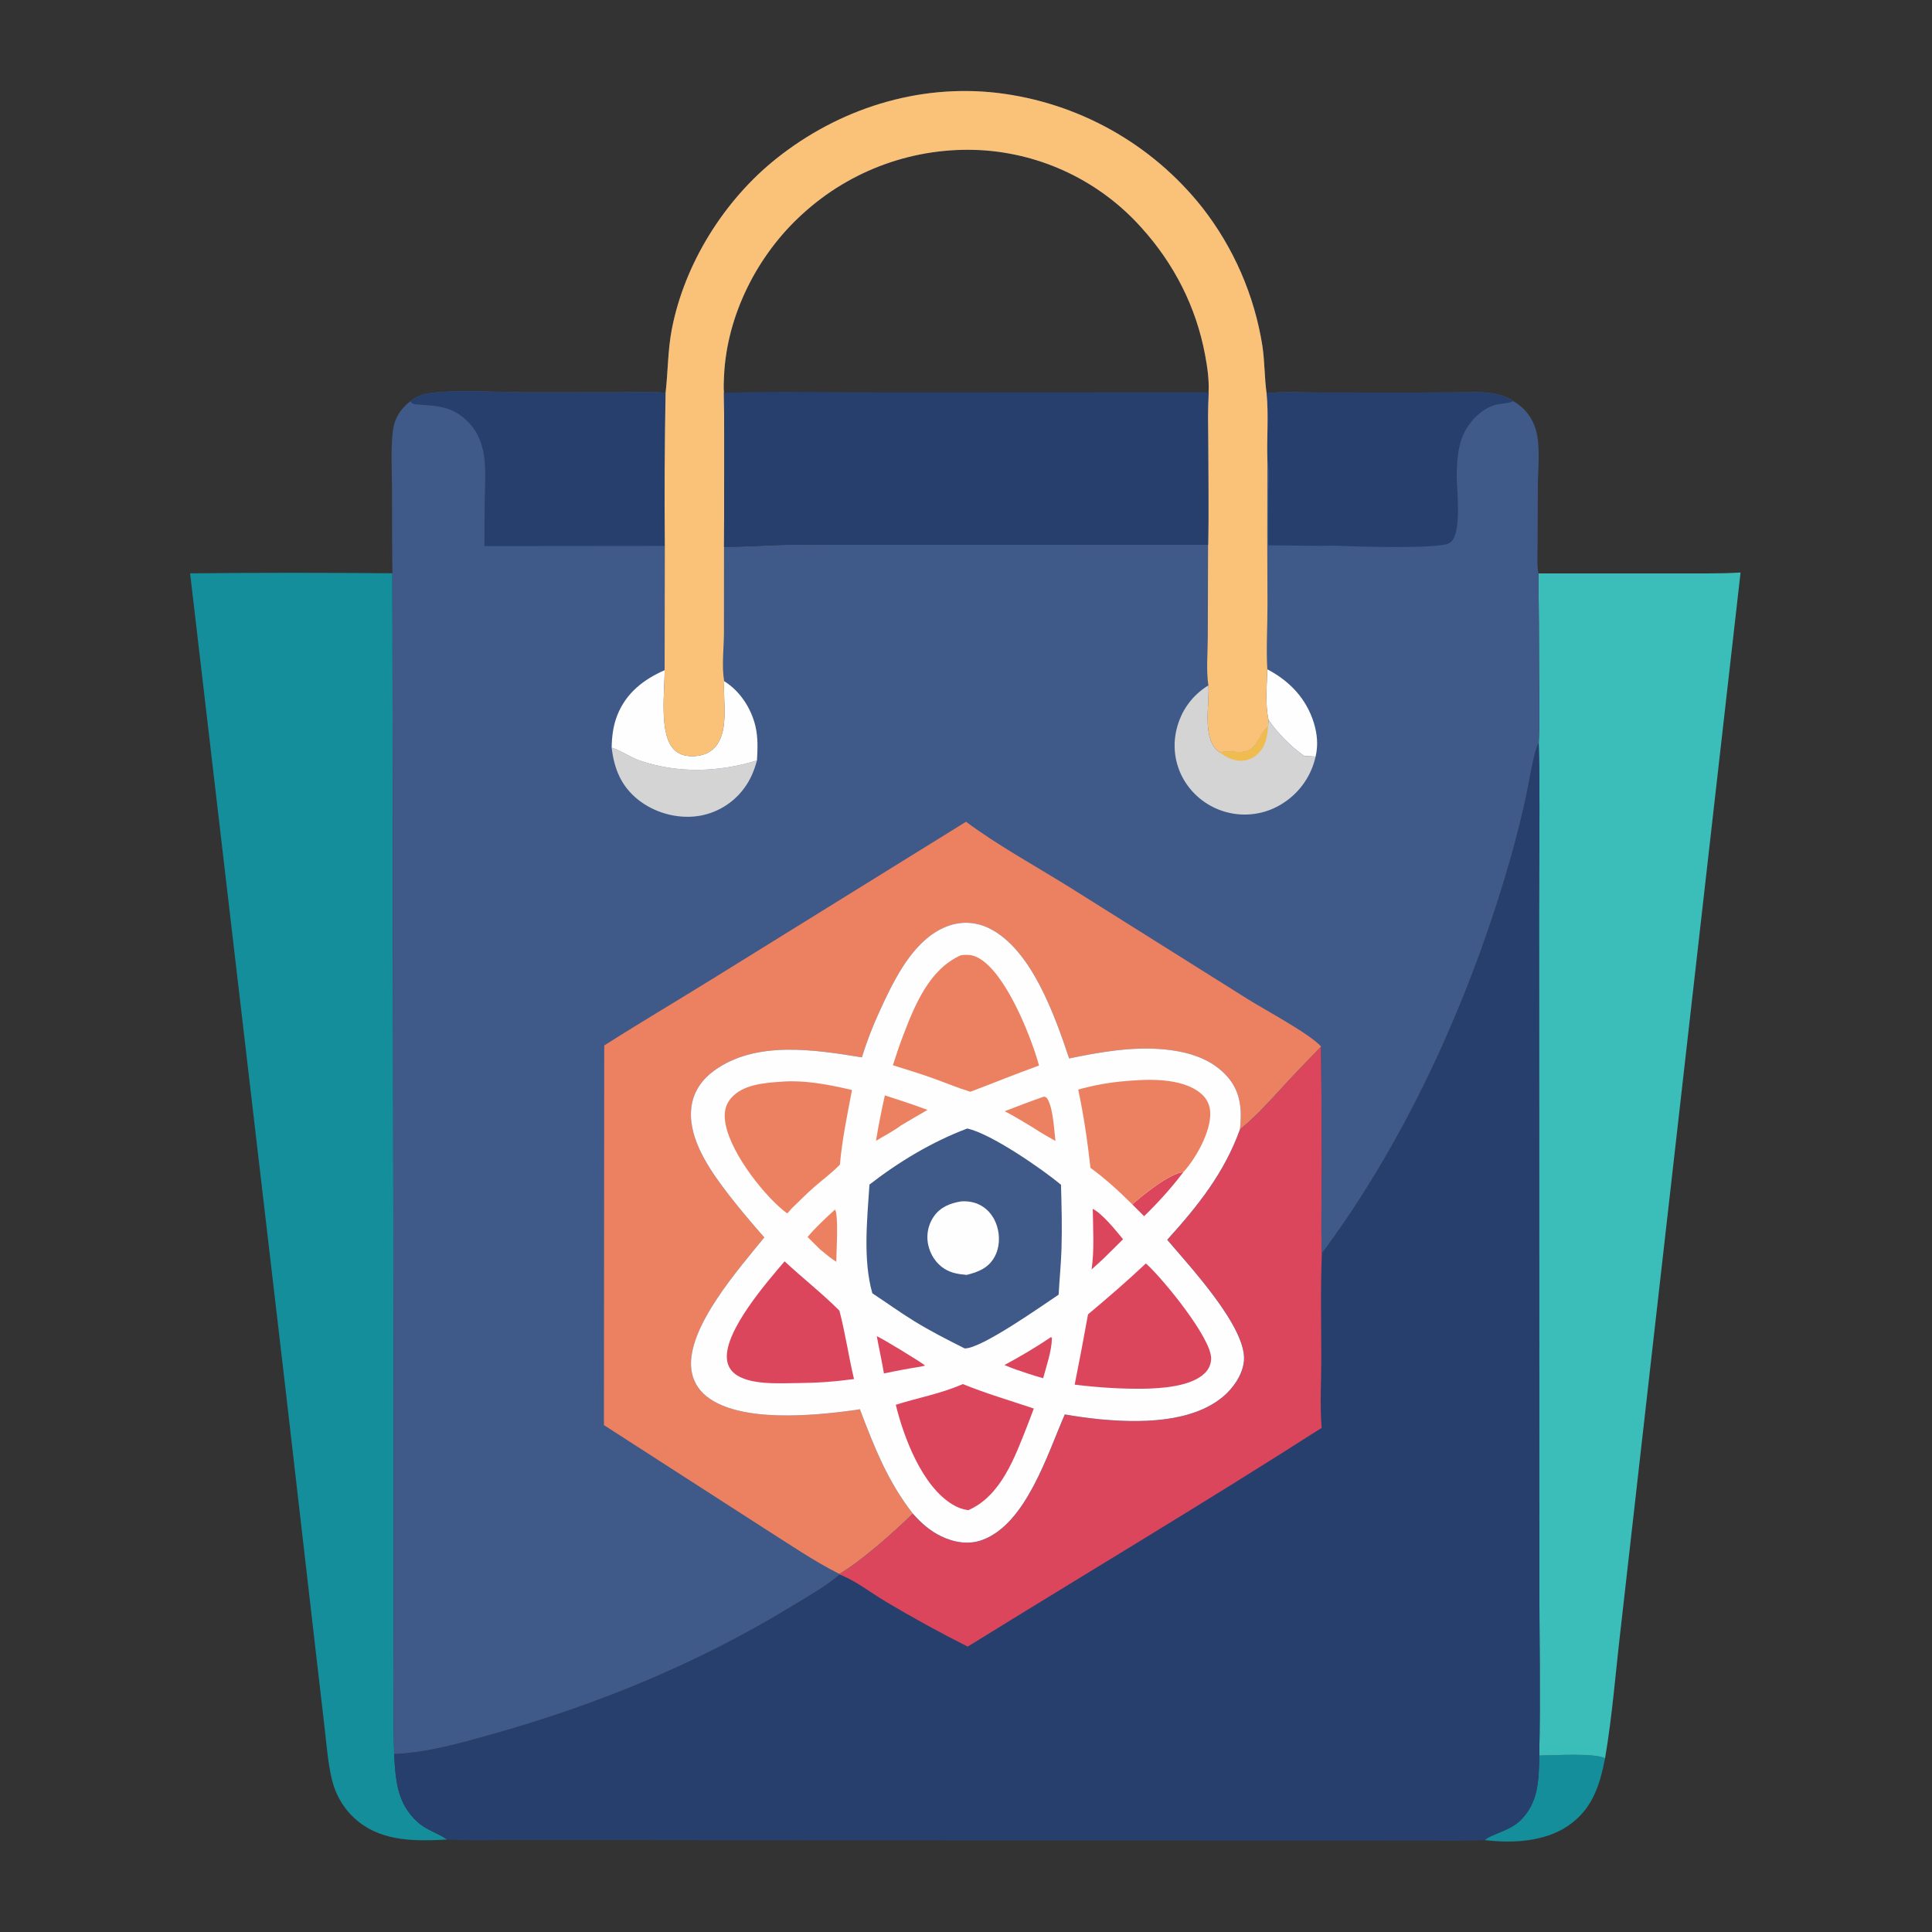 <?xml version="1.0" encoding="utf-8" ?>
<svg xmlns="http://www.w3.org/2000/svg" xmlns:xlink="http://www.w3.org/1999/xlink" width="250" height="250">
	<rect width="100%" height="100%" fill="#333333" stroke="none"/>
	<path fill="#148E9A" transform="scale(0.244 0.244)"
		d="M816.305 931.008C823.815 930.984 845.47 929.503 851.208 932.481C848.329 947.177 844.316 959.723 831.298 968.473C818.958 976.768 801.759 977.641 787.429 975.85C789.984 973.028 800.264 971.082 805.847 965.826C815.981 956.287 816.082 943.952 816.305 931.008Z" />
	<path fill="#3BBDBA" transform="scale(0.244 0.244)"
		d="M815.871 304.087L888.847 304.09C900.198 304.03 911.739 304.324 923.068 303.613L875.559 721.905L859.424 864.376C856.785 887.027 855.029 910.008 851.208 932.481C845.47 929.503 823.815 930.984 816.305 931.008C816.963 899.402 816.348 867.641 816.334 836.023L816.251 652.312L816.186 483.833C816.18 453.923 816.795 423.889 816.038 394C816.604 381.86 816.258 369.738 816.212 357.592Q816.184 330.839 815.871 304.087Z" />
	<path fill="#148E9A" transform="scale(0.244 0.244)"
		d="M100.819 304.058Q154.453 303.496 208.087 304.023L208.691 708.554L208.757 848.854C208.752 875.948 208.35 903.093 209.024 930.179C209.799 944.192 210.537 956.65 221.77 966.552C226.429 970.659 232.301 972.083 237.137 975.566C221.019 976.428 203.72 976.773 190.38 966.288C182.927 960.431 178.074 952.468 175.91 943.278C173.886 934.684 173.233 925.648 172.213 916.89L167.436 875.645L151.554 737.796L100.819 304.058Z" />
	<path fill="#263F6D" transform="scale(0.244 0.244)"
		d="M816.038 394C816.795 423.889 816.18 453.923 816.186 483.833L816.251 652.312L816.334 836.023C816.348 867.641 816.963 899.402 816.305 931.008C816.082 943.952 815.981 956.287 805.847 965.826C800.264 971.082 789.984 973.028 787.429 975.85C775.586 976.451 763.591 976.089 751.729 976.087L690.722 976.061L503.397 976.027L326.978 975.84L269.686 975.824C258.877 975.824 247.925 976.187 237.137 975.566C232.301 972.083 226.429 970.659 221.77 966.552C210.537 956.65 209.799 944.192 209.024 930.179C226.638 929.472 244.274 924.384 261.204 919.626C317.324 903.852 370.388 882.006 420.252 851.607C428.594 846.52 437.845 841.392 445.244 834.986L445.122 834.692C457.27 827.504 473.941 812.558 484.107 802.692C488.335 807.581 493.259 811.882 499.109 814.704C506.002 818.029 513.793 819.359 521.135 816.598C544.303 807.886 555.482 771.02 564.688 750.097Q573.595 751.647 582.587 752.593C603.545 754.626 631.705 754.857 648.627 740.668C654.147 736.039 659.185 728.725 659.704 721.4C660.965 703.581 630.21 670.823 618.99 657.489C635.361 639.399 649.192 622.133 657.604 598.867C666.203 592.011 673.527 583.652 680.966 575.602Q690.613 565.146 700.632 555.046L701.038 616.65C701.008 632.606 700.446 648.739 701.006 664.675C741.253 610.687 772.173 545.581 792.967 481.669C799.414 461.854 805.215 441.523 809.55 421.143C810.632 416.055 813.577 397.465 816.038 394Z" />
	<path fill="#DC465C" transform="scale(0.244 0.244)"
		d="M700.632 555.046L701.038 616.65C701.008 632.606 700.446 648.739 701.006 664.675C700.241 683.529 700.722 702.39 700.71 721.252C700.703 733.143 699.92 745.386 700.896 757.233C638.949 796.911 575.747 834.528 513.205 873.236Q491.048 862.085 469.742 849.383C461.714 844.593 453.97 838.397 445.244 834.986L445.122 834.692C457.27 827.504 473.941 812.558 484.107 802.692C488.335 807.581 493.259 811.882 499.109 814.704C506.002 818.029 513.793 819.359 521.135 816.598C544.303 807.886 555.482 771.02 564.688 750.097Q573.595 751.647 582.587 752.593C603.545 754.626 631.705 754.857 648.627 740.668C654.147 736.039 659.185 728.725 659.704 721.4C660.965 703.581 630.21 670.823 618.99 657.489C635.361 639.399 649.192 622.133 657.604 598.867C666.203 592.011 673.527 583.652 680.966 575.602Q690.613 565.146 700.632 555.046Z" />
	<path fill="#3F5A89" transform="scale(0.244 0.244)"
		d="M352.979 208.267C354.272 197.094 354.122 185.909 356.242 174.822C362.914 139.927 384.036 106.137 411.776 84.055C444.823 57.748 486.631 44.373 528.847 49.261Q530.828 49.496 532.803 49.779Q534.778 50.063 536.746 50.395Q538.713 50.727 540.672 51.106Q542.631 51.486 544.58 51.914Q546.529 52.341 548.466 52.816Q550.404 53.291 552.33 53.814Q554.256 54.336 556.168 54.905Q558.08 55.474 559.978 56.09Q561.876 56.706 563.758 57.368Q565.641 58.03 567.506 58.737Q569.372 59.445 571.219 60.198Q573.067 60.951 574.896 61.749Q576.724 62.548 578.533 63.39Q580.341 64.233 582.129 65.119Q583.916 66.006 585.682 66.936Q587.447 67.865 589.189 68.838Q590.931 69.811 592.649 70.826Q594.367 71.841 596.059 72.898Q597.751 73.955 599.418 75.052Q601.084 76.15 602.722 77.288Q604.361 78.427 605.972 79.604Q607.582 80.782 609.163 81.999Q610.745 83.216 612.296 84.471Q613.847 85.727 615.366 87.019Q616.886 88.312 618.374 89.641Q619.862 90.971 621.317 92.336Q622.771 93.702 624.193 95.102Q625.614 96.503 627 97.938Q628.386 99.373 629.737 100.841Q631.088 102.309 632.403 103.81Q633.717 105.311 634.995 106.844Q636.272 108.377 637.512 109.94Q639.072 111.935 640.569 113.978Q642.065 116.021 643.495 118.111Q644.926 120.201 646.29 122.335Q647.654 124.469 648.949 126.645Q650.245 128.821 651.471 131.037Q652.697 133.253 653.852 135.507Q655.007 137.76 656.09 140.05Q657.173 142.339 658.183 144.661Q659.193 146.984 660.129 149.337Q661.065 151.69 661.926 154.072Q662.787 156.453 663.572 158.861Q664.357 161.269 665.065 163.7Q665.774 166.132 666.404 168.585Q667.035 171.037 667.588 173.509Q668.141 175.98 668.615 178.468Q669.09 180.956 669.485 183.457C670.735 191.794 670.552 200.243 671.699 208.567C680.186 207.545 689.339 208.155 697.894 208.16L746.103 208.209L773.226 208.093C779.561 208.073 786.221 207.616 792.471 208.746C796.029 209.389 799.557 210.631 802.529 212.732C808.372 216.051 812.516 221.203 814.42 227.671C817.059 236.634 815.636 247.924 815.559 257.269L815.426 289.05C815.422 293.773 814.977 299.457 815.871 304.087Q816.184 330.839 816.212 357.592C816.258 369.738 816.604 381.86 816.038 394C813.577 397.465 810.632 416.055 809.55 421.143C805.215 441.523 799.414 461.854 792.967 481.669C772.173 545.581 741.253 610.687 701.006 664.675C700.446 648.739 701.008 632.606 701.038 616.65L700.632 555.046Q690.613 565.146 680.966 575.602C673.527 583.652 666.203 592.011 657.604 598.867C649.192 622.133 635.361 639.399 618.99 657.489C630.21 670.823 660.965 703.581 659.704 721.4C659.185 728.725 654.147 736.039 648.627 740.668C631.705 754.857 603.545 754.626 582.587 752.593Q573.595 751.647 564.688 750.097C555.482 771.02 544.303 807.886 521.135 816.598C513.793 819.359 506.002 818.029 499.109 814.704C493.259 811.882 488.335 807.581 484.107 802.692C473.941 812.558 457.27 827.504 445.122 834.692L445.244 834.986C437.845 841.392 428.594 846.52 420.252 851.607C370.388 882.006 317.324 903.852 261.204 919.626C244.274 924.384 226.638 929.472 209.024 930.179C208.35 903.093 208.752 875.948 208.757 848.854L208.691 708.554L208.087 304.023Q207.869 281.709 207.897 259.394C207.845 249.52 207.179 239.086 208.245 229.278C209.012 222.219 212.04 217.211 217.533 212.826C220.268 210.659 223.583 209.126 227.04 208.624C242.48 206.378 264.39 208.102 280.663 208.097L326.999 208.051C335.61 208.041 344.396 207.663 352.979 208.267ZM383.915 208.301C384.32 235.505 383.99 262.755 383.964 289.964C393.612 290.089 403.006 289.379 412.618 289.052C423.111 288.696 433.676 288.935 444.18 288.918L640.673 288.879C641.016 270.606 640.694 252.267 640.681 233.985C640.676 225.364 640.409 216.622 640.943 208.017C641.284 201.322 640.294 194.638 639.062 188.07C634.3 162.685 622.656 139.908 605.377 120.786Q604.362 119.649 603.32 118.538Q602.278 117.426 601.208 116.34Q600.139 115.255 599.043 114.196Q597.947 113.137 596.826 112.106Q595.704 111.074 594.558 110.07Q593.411 109.066 592.24 108.091Q591.069 107.116 589.875 106.17Q588.68 105.224 587.463 104.308Q586.245 103.391 585.006 102.505Q583.766 101.619 582.505 100.764Q581.244 99.908 579.962 99.084Q578.68 98.26 577.378 97.468Q576.077 96.676 574.756 95.916Q573.435 95.156 572.096 94.428Q570.757 93.701 569.401 93.007Q568.044 92.313 566.671 91.653Q565.297 90.992 563.908 90.366Q562.519 89.739 561.115 89.147Q559.711 88.555 558.293 87.998Q556.875 87.441 555.443 86.918Q554.012 86.396 552.568 85.909Q551.124 85.422 549.668 84.971Q548.213 84.52 546.747 84.105Q545.28 83.689 543.804 83.31Q542.328 82.931 540.844 82.589Q539.359 82.246 537.866 81.94Q536.373 81.634 534.873 81.365Q533.374 81.096 531.868 80.864Q530.362 80.632 528.85 80.437Q527.339 80.242 525.823 80.084Q524.308 79.927 522.789 79.806Q521.27 79.686 519.748 79.603Q518.146 79.521 516.542 79.479Q514.938 79.436 513.333 79.434Q511.729 79.431 510.125 79.469Q508.52 79.506 506.918 79.583Q505.315 79.659 503.715 79.776Q502.115 79.893 500.518 80.049Q498.921 80.205 497.328 80.401Q495.736 80.596 494.148 80.831Q492.561 81.066 490.98 81.341Q489.399 81.615 487.826 81.928Q486.252 82.241 484.687 82.594Q483.121 82.946 481.565 83.337Q480.009 83.727 478.463 84.157Q476.917 84.586 475.382 85.053Q473.847 85.521 472.324 86.026Q470.801 86.531 469.292 87.074Q467.782 87.617 466.286 88.197Q464.79 88.777 463.308 89.394Q461.827 90.011 460.362 90.664Q458.896 91.318 457.448 92.007Q455.999 92.697 454.567 93.422Q453.136 94.147 451.723 94.907Q450.31 95.668 448.917 96.463Q447.523 97.258 446.15 98.087Q444.776 98.917 443.423 99.78Q442.071 100.643 440.74 101.539Q439.409 102.436 438.101 103.365Q436.793 104.294 435.508 105.255Q434.223 106.216 432.963 107.209Q431.702 108.202 430.467 109.225Q429.231 110.249 428.021 111.303Q426.811 112.356 425.628 113.44C401.747 135.037 385.52 166.962 383.978 199.233C383.836 202.219 383.686 205.317 383.915 208.301Z" />
	<path fill="#FEFEFE" transform="scale(0.244 0.244)"
		d="M672.084 354.953C683.793 361.09 692.686 370.34 696.696 383.128C698.54 389.006 699.158 395.201 697.692 401.231L691.635 400.93C684.69 395.992 677.466 388.856 672.741 381.77C670.858 373.274 671.864 363.594 672.084 354.953Z" />
	<path fill="#D4D4D5" transform="scale(0.244 0.244)"
		d="M324.381 396.496C324.687 396.598 324.995 396.697 325.299 396.803C330.056 398.458 334.293 401.589 339.145 403.283C359.179 410.278 381.362 409.573 401.44 403.265C399.992 408.632 397.963 413.605 394.595 418.078Q394.038 418.833 393.444 419.558Q392.849 420.283 392.219 420.978Q391.589 421.673 390.925 422.335Q390.261 422.996 389.564 423.624Q388.867 424.252 388.139 424.843Q387.412 425.435 386.655 425.989Q385.899 426.543 385.115 427.059Q384.332 427.574 383.523 428.049Q382.715 428.525 381.883 428.958Q381.052 429.392 380.199 429.784Q379.347 430.175 378.476 430.523Q377.605 430.871 376.718 431.174Q375.831 431.478 374.929 431.736Q374.028 431.995 373.114 432.207Q372.201 432.42 371.278 432.586Q370.355 432.752 369.425 432.872C358.613 434.219 347.045 430.922 338.512 424.182C329.427 417.006 325.709 407.729 324.381 396.496Z" />
	<path fill="#FEFEFE" transform="scale(0.244 0.244)"
		d="M352.465 355.427C352.596 366.385 349.234 389.977 357.787 397.831C360.82 400.616 364.875 401.303 368.862 400.969C373.193 400.607 377.105 398.993 379.82 395.494C386.63 386.72 383.387 371.635 384.045 361.249C392.448 366.439 398.418 375.671 400.646 385.225C402.03 391.163 401.798 397.226 401.44 403.265C381.362 409.573 359.179 410.278 339.145 403.283C334.293 401.589 330.056 398.458 325.299 396.803C324.995 396.697 324.687 396.598 324.381 396.496C324.486 390.51 325.178 384.798 327.414 379.194C332.059 367.554 341.26 360.337 352.465 355.427Z" />
	<path fill="#D4D4D5" transform="scale(0.244 0.244)"
		d="M640.834 363.476C640.849 363.687 640.865 363.899 640.878 364.11C641.435 373.639 637.685 390.43 645.341 397.795C645.893 398.326 646.517 398.763 647.135 399.212C651.43 397.291 657.629 400.193 662.106 397.919C667.175 395.344 668.116 389.152 672.006 385.831C672.177 385.686 672.354 385.548 672.527 385.407C672.505 384.207 672.659 382.97 672.741 381.77C677.466 388.856 684.69 395.992 691.635 400.93L697.692 401.231Q697.487 402.16 697.238 403.077Q696.989 403.995 696.696 404.9Q696.402 405.804 696.066 406.694Q695.729 407.583 695.35 408.455Q694.971 409.327 694.551 410.18Q694.13 411.033 693.669 411.864Q693.207 412.696 692.706 413.504Q692.205 414.313 691.666 415.096Q691.127 415.879 690.55 416.635Q689.974 417.391 689.361 418.119Q688.749 418.847 688.102 419.544Q687.456 420.241 686.776 420.906Q686.096 421.571 685.386 422.203Q684.675 422.834 683.934 423.431Q683.194 424.027 682.425 424.588Q681.657 425.148 680.862 425.67Q680.088 426.188 679.289 426.668Q678.49 427.147 677.668 427.585Q676.846 428.024 676.003 428.421Q675.16 428.818 674.298 429.173Q673.436 429.527 672.558 429.838Q671.68 430.149 670.787 430.416Q669.894 430.683 668.989 430.905Q668.084 431.127 667.17 431.304Q666.255 431.48 665.332 431.611Q664.41 431.741 663.482 431.826Q662.554 431.91 661.623 431.948Q660.692 431.986 659.76 431.978Q658.828 431.969 657.898 431.915Q656.968 431.86 656.042 431.758Q655.116 431.657 654.196 431.51Q653.276 431.362 652.364 431.169Q651.453 430.978 650.553 430.742Q649.653 430.507 648.766 430.226Q647.879 429.946 647.007 429.622Q646.134 429.298 645.279 428.93Q644.425 428.563 643.589 428.154Q642.753 427.744 641.939 427.294Q641.125 426.843 640.334 426.353Q639.544 425.863 638.778 425.333Q638.013 424.804 637.275 424.237Q636.537 423.671 635.828 423.068Q635.12 422.465 634.442 421.828Q633.764 421.191 633.118 420.52Q632.473 419.85 631.862 419.148Q631.251 418.447 630.675 417.716Q630.1 416.985 629.561 416.226Q629.023 415.467 628.523 414.682Q628.04 413.921 627.596 413.137Q627.152 412.353 626.748 411.548Q626.344 410.742 625.98 409.918Q625.617 409.093 625.295 408.251Q624.973 407.41 624.694 406.553Q624.414 405.696 624.178 404.826Q623.942 403.957 623.75 403.076Q623.558 402.196 623.41 401.307Q623.262 400.418 623.159 399.523Q623.055 398.628 622.997 397.729Q622.939 396.829 622.925 395.928Q622.912 395.027 622.944 394.127Q622.975 393.226 623.052 392.328Q623.129 391.43 623.251 390.538Q623.372 389.645 623.539 388.759Q623.705 387.873 623.915 386.997C626.268 376.996 632.105 368.867 640.834 363.476Z" />
	<path fill="#F0BC50" transform="scale(0.244 0.244)"
		d="M647.135 399.212C651.43 397.291 657.629 400.193 662.106 397.919C667.175 395.344 668.116 389.152 672.006 385.831C672.177 385.686 672.354 385.548 672.527 385.407C672.033 391.208 671.066 396.556 666.278 400.481Q665.777 400.898 665.237 401.262Q664.697 401.625 664.123 401.933Q663.549 402.24 662.946 402.488Q662.344 402.736 661.719 402.921Q661.095 403.107 660.455 403.228Q659.815 403.35 659.166 403.406Q658.517 403.462 657.866 403.452Q657.215 403.442 656.568 403.366C653.111 402.986 649.885 401.264 647.135 399.212Z" />
	<path fill="#263F6D" transform="scale(0.244 0.244)"
		d="M217.533 212.826C220.268 210.659 223.583 209.126 227.04 208.624C242.48 206.378 264.39 208.102 280.663 208.097L326.999 208.051C335.61 208.041 344.396 207.663 352.979 208.267Q352.2 248.887 352.576 289.512L256.919 289.605Q256.872 277.161 257.08 264.719C257.278 250.773 259.128 235.283 248.742 224.266C240.377 215.394 232.155 215.279 220.964 214.47C219.161 214.339 218.735 214.174 217.533 212.826Z" />
	<path fill="#263F6D" transform="scale(0.244 0.244)"
		d="M746.103 208.209L773.226 208.093C779.561 208.073 786.221 207.616 792.471 208.746C796.029 209.389 799.557 210.631 802.529 212.732C802.309 212.824 802.091 212.92 801.869 213.009C799.298 214.036 796.084 213.941 793.359 214.646C785.917 216.572 779.484 223.182 776.259 230.014C773.138 236.625 772.673 244.458 772.529 251.651C772.38 259.12 775.941 285.168 768.116 288.272C760.725 291.205 718.506 289.854 707.781 289.402C696.099 289.656 684.289 289.217 672.592 289.196Q672.519 275.151 672.666 261.107C672.694 255.595 673.315 249.099 672.126 243.717C671.75 232.039 672.85 220.202 671.699 208.567C680.186 207.545 689.339 208.155 697.894 208.16L746.103 208.209Z" />
	<path fill="#FAC178" transform="scale(0.244 0.244)"
		d="M352.979 208.267C354.272 197.094 354.122 185.909 356.242 174.822C362.914 139.927 384.036 106.137 411.776 84.055C444.823 57.748 486.631 44.373 528.847 49.261Q530.828 49.496 532.803 49.779Q534.778 50.063 536.746 50.395Q538.713 50.727 540.672 51.106Q542.631 51.486 544.58 51.914Q546.529 52.341 548.466 52.816Q550.404 53.291 552.33 53.814Q554.256 54.336 556.168 54.905Q558.08 55.474 559.978 56.09Q561.876 56.706 563.758 57.368Q565.641 58.03 567.506 58.737Q569.372 59.445 571.219 60.198Q573.067 60.951 574.896 61.749Q576.724 62.548 578.533 63.39Q580.341 64.233 582.129 65.119Q583.916 66.006 585.682 66.936Q587.447 67.865 589.189 68.838Q590.931 69.811 592.649 70.826Q594.367 71.841 596.059 72.898Q597.751 73.955 599.418 75.052Q601.084 76.15 602.722 77.288Q604.361 78.427 605.972 79.604Q607.582 80.782 609.163 81.999Q610.745 83.216 612.296 84.471Q613.847 85.727 615.366 87.019Q616.886 88.312 618.374 89.641Q619.862 90.971 621.317 92.336Q622.771 93.702 624.193 95.102Q625.614 96.503 627 97.938Q628.386 99.373 629.737 100.841Q631.088 102.309 632.403 103.81Q633.717 105.311 634.995 106.844Q636.272 108.377 637.512 109.94Q639.072 111.935 640.569 113.978Q642.065 116.021 643.495 118.111Q644.926 120.201 646.29 122.335Q647.654 124.469 648.949 126.645Q650.245 128.821 651.471 131.037Q652.697 133.253 653.852 135.507Q655.007 137.76 656.09 140.05Q657.173 142.339 658.183 144.661Q659.193 146.984 660.129 149.337Q661.065 151.69 661.926 154.072Q662.787 156.453 663.572 158.861Q664.357 161.269 665.065 163.7Q665.774 166.132 666.404 168.585Q667.035 171.037 667.588 173.509Q668.141 175.98 668.615 178.468Q669.09 180.956 669.485 183.457C670.735 191.794 670.552 200.243 671.699 208.567C672.85 220.202 671.75 232.039 672.126 243.717Q671.961 282.138 672.181 320.56C672.208 331.911 671.43 343.665 672.084 354.953C671.864 363.594 670.858 373.274 672.741 381.77C672.659 382.97 672.505 384.207 672.527 385.407C672.354 385.548 672.177 385.686 672.006 385.831C668.116 389.152 667.175 395.344 662.106 397.919C657.629 400.193 651.43 397.291 647.135 399.212C646.517 398.763 645.893 398.326 645.341 397.795C637.685 390.43 641.435 373.639 640.878 364.11C640.865 363.899 640.849 363.687 640.834 363.476C639.623 355.523 640.488 346.362 640.52 338.294L640.673 288.879C641.016 270.606 640.694 252.267 640.681 233.985C640.676 225.364 640.409 216.622 640.943 208.017C641.284 201.322 640.294 194.638 639.062 188.07C634.3 162.685 622.656 139.908 605.377 120.786Q604.362 119.649 603.32 118.538Q602.278 117.426 601.208 116.34Q600.139 115.255 599.043 114.196Q597.947 113.137 596.826 112.106Q595.704 111.074 594.558 110.07Q593.411 109.066 592.24 108.091Q591.069 107.116 589.875 106.17Q588.68 105.224 587.463 104.308Q586.245 103.391 585.006 102.505Q583.766 101.619 582.505 100.764Q581.244 99.908 579.962 99.084Q578.68 98.26 577.378 97.468Q576.077 96.676 574.756 95.916Q573.435 95.156 572.096 94.428Q570.757 93.701 569.401 93.007Q568.044 92.313 566.671 91.653Q565.297 90.992 563.908 90.366Q562.519 89.739 561.115 89.147Q559.711 88.555 558.293 87.998Q556.875 87.441 555.443 86.918Q554.012 86.396 552.568 85.909Q551.124 85.422 549.668 84.971Q548.213 84.52 546.747 84.105Q545.28 83.689 543.804 83.31Q542.328 82.931 540.844 82.589Q539.359 82.246 537.866 81.94Q536.373 81.634 534.873 81.365Q533.374 81.096 531.868 80.864Q530.362 80.632 528.85 80.437Q527.339 80.242 525.823 80.084Q524.308 79.927 522.789 79.806Q521.27 79.686 519.748 79.603Q518.146 79.521 516.542 79.479Q514.938 79.436 513.333 79.434Q511.729 79.431 510.125 79.469Q508.52 79.506 506.918 79.583Q505.315 79.659 503.715 79.776Q502.115 79.893 500.518 80.049Q498.921 80.205 497.328 80.401Q495.736 80.596 494.148 80.831Q492.561 81.066 490.98 81.341Q489.399 81.615 487.826 81.928Q486.252 82.241 484.687 82.594Q483.121 82.946 481.565 83.337Q480.009 83.727 478.463 84.157Q476.917 84.586 475.382 85.053Q473.847 85.521 472.324 86.026Q470.801 86.531 469.292 87.074Q467.782 87.617 466.286 88.197Q464.79 88.777 463.308 89.394Q461.827 90.011 460.362 90.664Q458.896 91.318 457.448 92.007Q455.999 92.697 454.567 93.422Q453.136 94.147 451.723 94.907Q450.31 95.668 448.917 96.463Q447.523 97.258 446.15 98.087Q444.776 98.917 443.423 99.78Q442.071 100.643 440.74 101.539Q439.409 102.436 438.101 103.365Q436.793 104.294 435.508 105.255Q434.223 106.216 432.963 107.209Q431.702 108.202 430.467 109.225Q429.231 110.249 428.021 111.303Q426.811 112.356 425.628 113.44C401.747 135.037 385.52 166.962 383.978 199.233C383.836 202.219 383.686 205.317 383.915 208.301C384.32 235.505 383.99 262.755 383.964 289.964L383.924 336.038C383.852 344.192 382.676 353.236 384.045 361.249C383.387 371.635 386.63 386.72 379.82 395.494C377.105 398.993 373.193 400.607 368.862 400.969C364.875 401.303 360.82 400.616 357.787 397.831C349.234 389.977 352.596 366.385 352.465 355.427L352.576 289.512Q352.201 248.886 352.979 208.267Z" />
	<path fill="#EC8162" transform="scale(0.244 0.244)"
		d="M512.309 435.795C529.541 448.598 548.958 459.15 567.2 470.503L661.983 530.022C670.84 535.567 694.745 548.344 700.632 555.046Q690.613 565.146 680.966 575.602C673.527 583.652 666.203 592.011 657.604 598.867C658.606 588.899 658.176 579.706 651.436 571.605C642.697 561.098 629.049 557.431 615.957 556.388C599.567 555.082 582.989 558.012 567.002 561.32C559.42 538.748 547.066 503.31 524.533 492.27C517.797 488.969 510.275 488.446 503.165 490.927C486.067 496.893 475.956 516.126 468.701 531.452C464.176 541.013 460.166 550.601 457.103 560.74C431.894 556.657 400.868 551.705 378.707 567.799C372.564 572.261 368.127 578.346 366.835 585.979C364.211 601.489 374.419 617.432 383.197 629.278C390.104 638.599 397.669 647.512 405.322 656.226C392.066 672.667 364.386 703.678 366.575 725.705C367.168 731.667 370.012 736.804 374.699 740.524C392.51 754.664 431.517 750.778 453.197 747.844C454.155 747.715 455.079 747.555 456.024 747.352C463.497 767.079 470.891 785.906 484.107 802.692C473.941 812.558 457.27 827.504 445.122 834.692C431.34 827.755 418.301 818.734 405.249 810.5L320.277 755.769L320.436 554.449C339.668 542.201 359.374 530.586 378.755 518.554L512.309 435.795Z" />
	<path fill="#263F6D" transform="scale(0.244 0.244)"
		d="M383.915 208.301C413.044 207.288 442.463 208.099 471.618 208.097L640.943 208.017C640.409 216.622 640.676 225.364 640.681 233.985C640.694 252.267 641.016 270.606 640.673 288.879L444.18 288.918C433.676 288.935 423.111 288.696 412.618 289.052C403.006 289.379 393.612 290.089 383.964 289.964C383.99 262.755 384.32 235.505 383.915 208.301Z" />
	<path fill="#FEFEFE" transform="scale(0.244 0.244)"
		d="M457.103 560.74C460.166 550.601 464.176 541.013 468.701 531.452C475.956 516.126 486.067 496.893 503.165 490.927C510.275 488.446 517.797 488.969 524.533 492.27C547.066 503.31 559.42 538.748 567.002 561.32C582.989 558.012 599.567 555.082 615.957 556.388C629.049 557.431 642.697 561.098 651.436 571.605C658.176 579.706 658.606 588.899 657.604 598.867C649.192 622.133 635.361 639.399 618.99 657.489C630.21 670.823 660.965 703.581 659.704 721.4C659.185 728.725 654.147 736.039 648.627 740.668C631.705 754.857 603.545 754.626 582.587 752.593Q573.595 751.647 564.688 750.097C555.482 771.02 544.303 807.886 521.135 816.598C513.793 819.359 506.002 818.029 499.109 814.704C493.259 811.882 488.335 807.581 484.107 802.692C470.891 785.906 463.497 767.079 456.024 747.352C455.079 747.555 454.155 747.715 453.197 747.844C431.517 750.778 392.51 754.664 374.699 740.524C370.012 736.804 367.168 731.667 366.575 725.705C364.386 703.678 392.066 672.667 405.322 656.226C397.669 647.512 390.104 638.599 383.197 629.278C374.419 617.432 364.211 601.489 366.835 585.979C368.127 578.346 372.564 572.261 378.707 567.799C400.868 551.705 431.894 556.657 457.103 560.74Z" />
	<path fill="#DC465C" transform="scale(0.244 0.244)"
		d="M600.49 638.722C605.848 633.931 620.501 622.059 627.541 621.624C621.225 630.022 614.265 637.652 606.754 644.984L600.49 638.722Z" />
	<path fill="#DC465C" transform="scale(0.244 0.244)"
		d="M464.99 708.619C467.083 709.335 489.991 723.228 490.577 724.212L488.371 724.733Q478.521 726.303 468.766 728.384C467.698 721.78 466.176 715.211 464.99 708.619Z" />
	<path fill="#EC8162" transform="scale(0.244 0.244)"
		d="M442.831 641.436C444.808 644.2 443.512 664.5 443.502 669.175C440.488 667.275 437.755 664.898 434.987 662.659L428.264 656.012C432.705 650.756 437.787 646.099 442.831 641.436Z" />
	<path fill="#DC465C" transform="scale(0.244 0.244)"
		d="M557.45 709.051L557.875 709.734C557.659 716.747 555.016 724.161 553.215 730.908C548.298 729.536 543.497 727.937 538.674 726.273C536.644 725.593 534.661 724.704 532.675 723.901C541.262 719.319 549.374 714.491 557.45 709.051Z" />
	<path fill="#DC465C" transform="scale(0.244 0.244)"
		d="M579.513 641.109C584.412 643.405 592.015 652.838 595.592 657.206L587.463 665.25C584.766 668.035 581.768 670.588 578.903 673.202C580.417 662.648 579.663 651.741 579.513 641.109Z" />
	<path fill="#EC8162" transform="scale(0.244 0.244)"
		d="M469.269 580.916C476.882 583.36 484.393 585.794 491.878 588.619Q484.767 592.692 477.737 596.905C473.766 599.89 468.816 602.393 464.553 605.004Q466.563 592.892 469.269 580.916Z" />
	<path fill="#EC8162" transform="scale(0.244 0.244)"
		d="M553.584 581.586C554.188 581.606 554.579 581.902 555.105 582.179C558.496 586.8 559.028 599.26 559.739 605.108C555.635 602.839 551.666 600.499 547.741 597.927C542.836 594.905 537.923 592.006 532.838 589.295C539.746 586.641 546.583 583.995 553.584 581.586Z" />
	<path fill="#DC465C" transform="scale(0.244 0.244)"
		d="M416.089 668.923C425.64 677.775 435.95 685.865 445.157 695.059C448.308 706.977 450.031 719.343 452.906 731.351Q438.085 733.385 423.125 733.483C413.52 733.513 397.083 734.792 389.339 728.237C386.956 726.22 385.684 723.469 385.482 720.373C384.514 705.493 406.469 680.172 416.089 668.923Z" />
	<path fill="#DC465C" transform="scale(0.244 0.244)"
		d="M510.596 734.012C522.897 739.012 535.673 742.747 548.249 746.982Q546.612 751.479 544.858 755.931C538.314 772.512 530.948 793.327 513.494 800.893C510.427 800.455 507.99 799.558 505.314 797.963C489.044 788.269 479.313 762.392 475.06 744.998C486.928 741.219 499.135 739.08 510.596 734.012Z" />
	<path fill="#DC465C" transform="scale(0.244 0.244)"
		d="M607.658 670.062C608.004 670.353 608.356 670.638 608.686 670.947C617.434 679.122 642.16 709.376 642.295 720.252C642.332 723.264 641.142 726.038 639.008 728.154C631.711 735.389 615.764 736.333 606.07 736.486C593.837 736.579 582.073 735.808 569.937 734.306Q573.649 715.702 577.009 697.031C587.512 688.24 597.685 679.46 607.658 670.062Z" />
	<path fill="#EC8162" transform="scale(0.244 0.244)"
		d="M413.544 573.706C426.317 572.587 439.451 575.155 451.838 578.063C449.376 590.975 446.568 604.523 445.418 617.625C441.373 621.851 436.559 625.358 432.155 629.201C427.951 632.87 423.989 636.852 419.985 640.737L417.545 643.505Q416.342 642.697 415.228 641.771C403.453 631.963 385.578 608.781 384.391 593.236C384.071 589.054 384.986 585.498 387.762 582.302C393.9 575.234 404.845 574.343 413.544 573.706Z" />
	<path fill="#EC8162" transform="scale(0.244 0.244)"
		d="M571.809 577.834Q577.458 576.242 583.226 575.16Q588.994 574.078 594.836 573.515C607.516 572.281 626.665 571.109 637.064 580.067C640.035 582.626 641.638 586.016 641.819 589.924C642.286 600.03 634.198 614.393 627.541 621.624C620.501 622.059 605.848 633.931 600.49 638.722C593.55 631.851 586.203 625.08 578.299 619.343C576.737 605.301 574.753 591.675 571.809 577.834Z" />
	<path fill="#EC8162" transform="scale(0.244 0.244)"
		d="M509.565 506.601C513.335 506.147 515.694 506.246 519.076 508.117C533.357 516.015 546.691 549.292 551.027 565.074C538.789 569.509 526.768 574.396 514.599 578.994C507.876 576.949 501.308 574.16 494.685 571.795C487.705 569.302 480.584 567.152 473.512 564.934C475.242 559.582 477.015 554.213 479.031 548.961C485.236 532.799 492.844 514.051 509.565 506.601Z" />
	<path fill="#3F5A89" transform="scale(0.244 0.244)"
		d="M512.943 598.487C525.396 601.109 552.484 619.812 562.681 628.297C562.987 639.721 563.309 651.267 562.926 662.69C562.657 670.7 561.863 678.614 561.418 686.602C553.012 692.149 520.36 715.398 511.578 715.1C502.453 710.518 493.421 705.922 484.718 700.566C477.174 695.923 470.031 690.729 462.632 685.873C457.55 667.994 459.912 646.567 461.099 628.21C476.677 616.116 494.461 605.422 512.943 598.487Z" />
	<path fill="#FEFEFE" transform="scale(0.244 0.244)"
		d="M509.815 637.123C513.331 636.911 516.742 637.468 519.881 639.124C524.276 641.444 527.28 645.545 528.734 650.247C530.399 655.63 530.152 661.866 527.302 666.813C523.973 672.592 518.753 674.576 512.652 676.121C508.365 675.705 504.592 675.215 500.846 672.849C496.359 670.014 493.343 665.297 492.244 660.142Q492.141 659.66 492.063 659.174Q491.984 658.687 491.931 658.197Q491.878 657.707 491.849 657.216Q491.821 656.724 491.817 656.231Q491.814 655.738 491.836 655.246Q491.858 654.753 491.905 654.263Q491.951 653.772 492.023 653.285Q492.095 652.797 492.191 652.314Q492.288 651.831 492.409 651.353Q492.53 650.876 492.675 650.405Q492.82 649.934 492.989 649.471Q493.158 649.008 493.351 648.554Q493.543 648.101 493.758 647.657Q493.973 647.214 494.211 646.782Q494.448 646.351 494.708 645.931Q494.967 645.512 495.247 645.107C498.749 640.09 503.998 638.032 509.815 637.123Z" />
</svg>